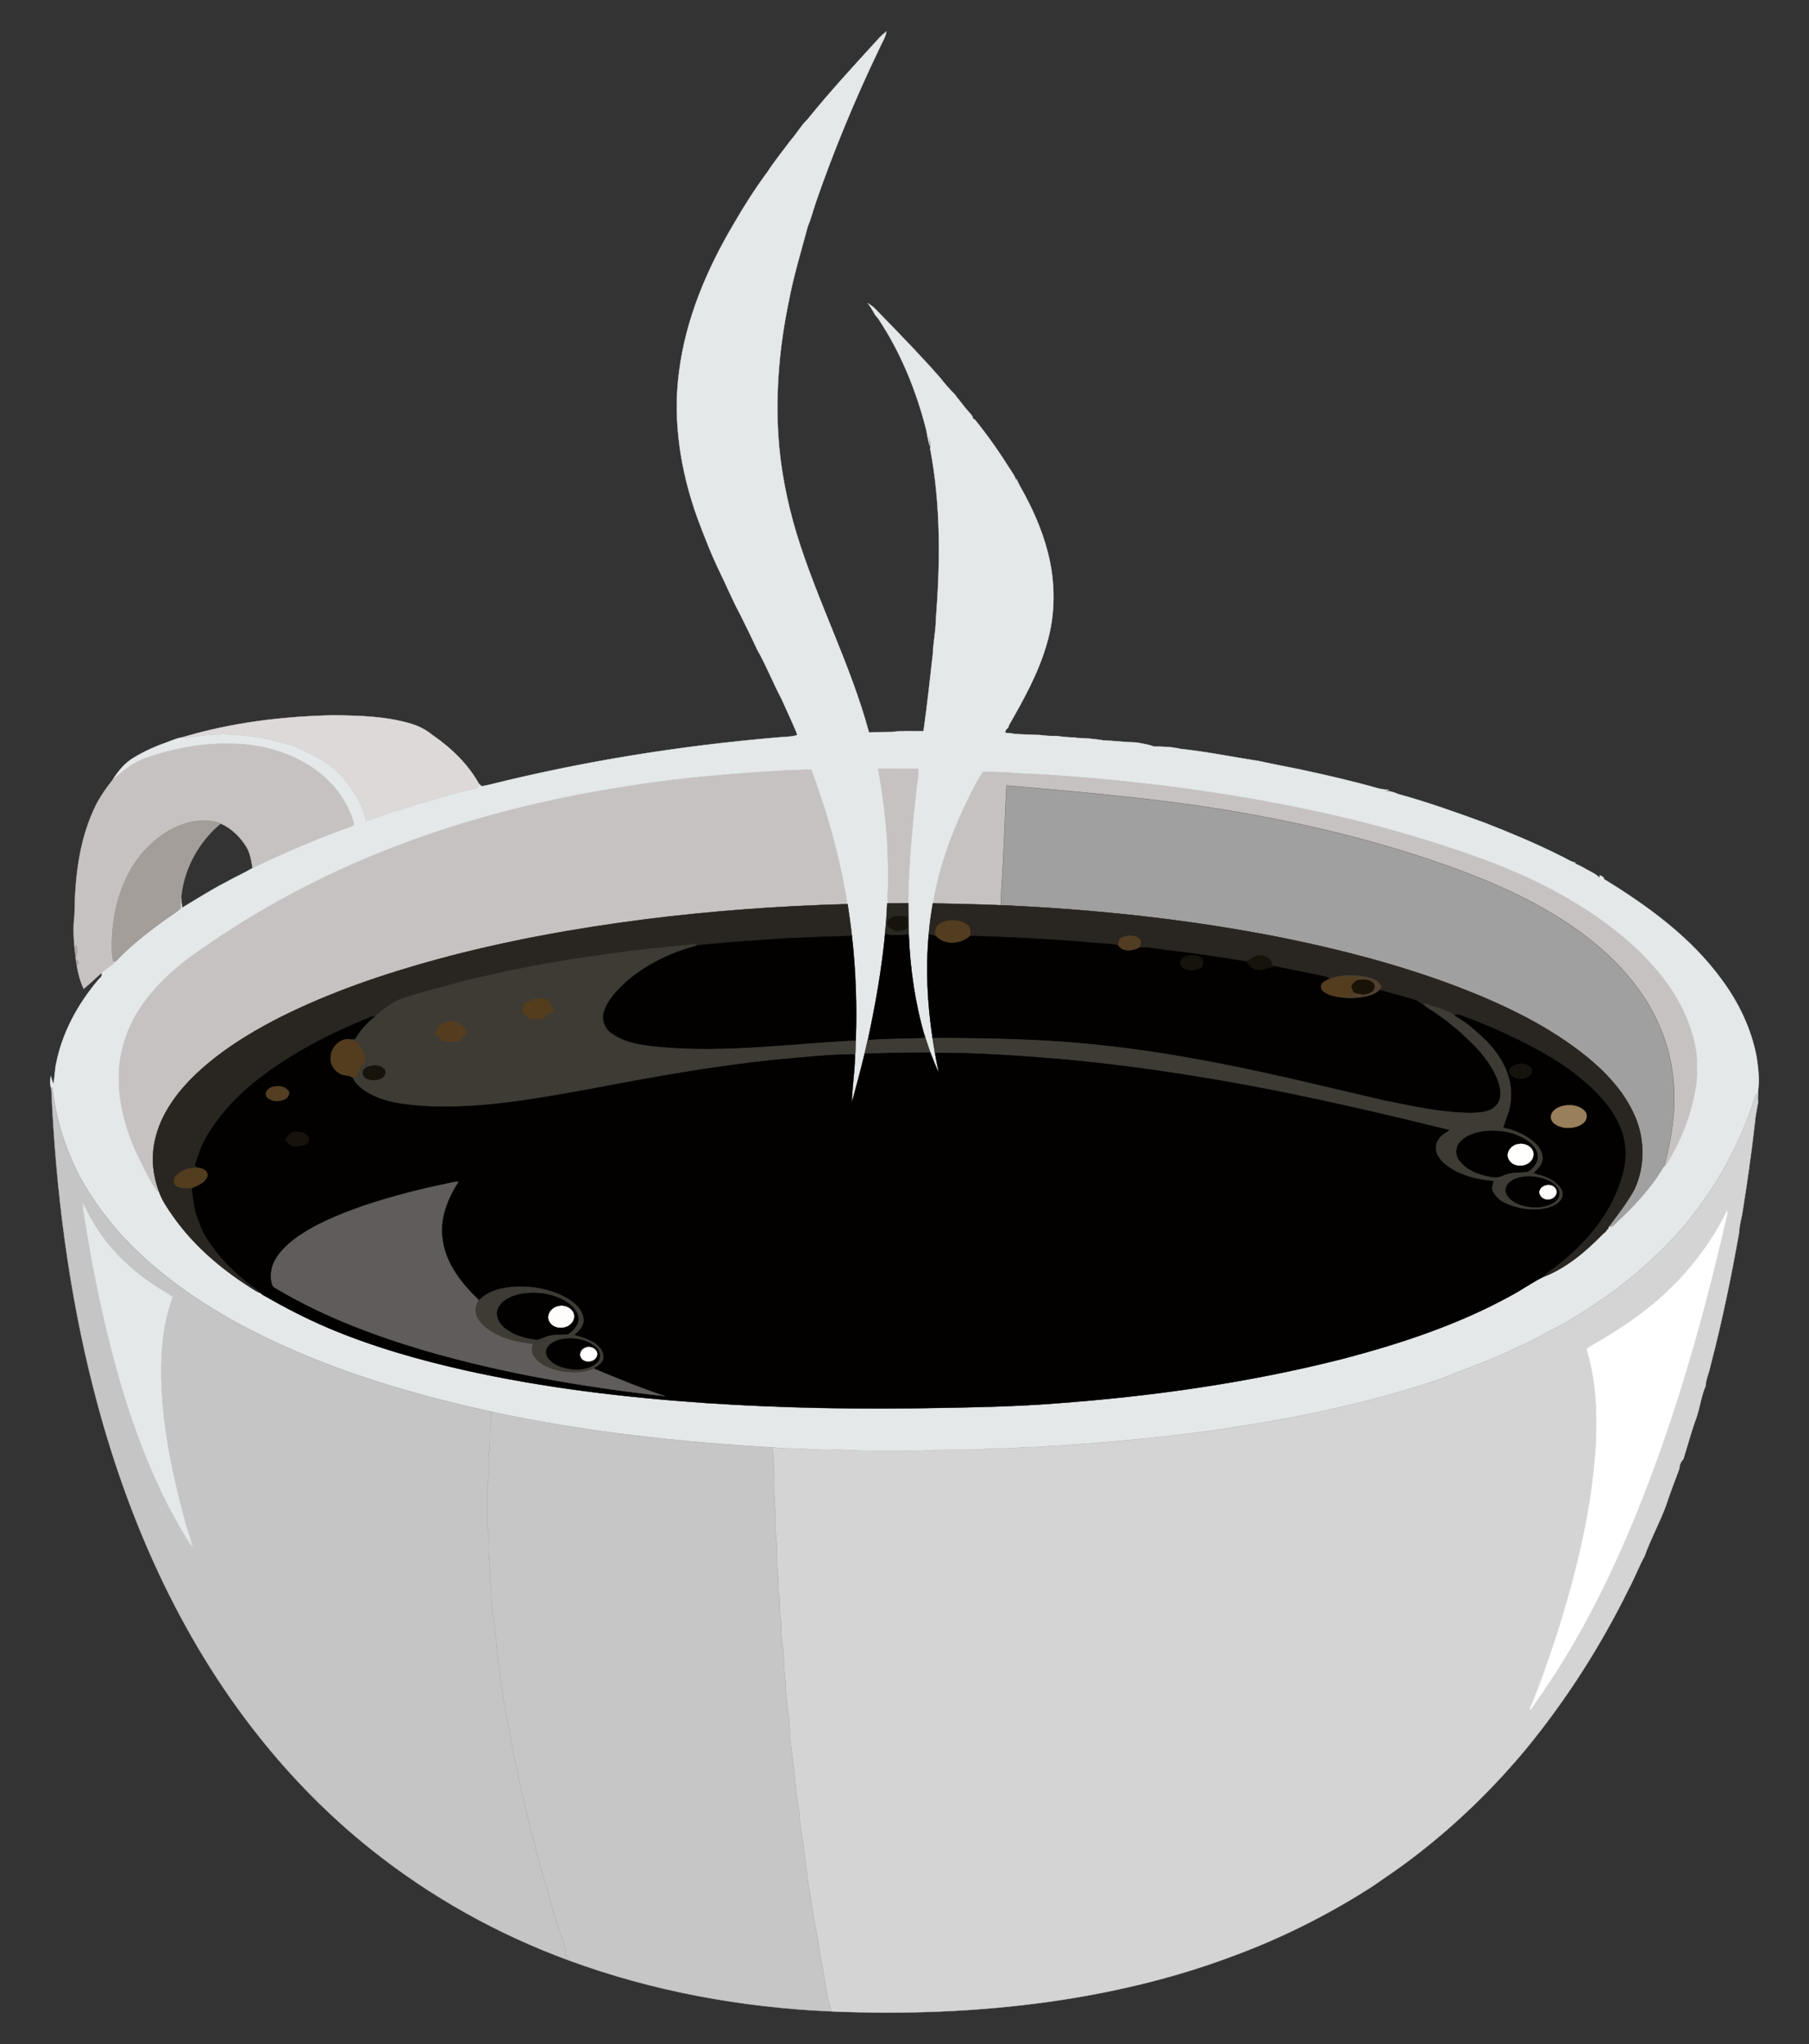 <?xml version="1.0" encoding="UTF-8" standalone="no"?>
<svg
   xmlns:dc="http://purl.org/dc/elements/1.1/"
   xmlns:cc="http://creativecommons.org/ns#"
   xmlns:rdf="http://www.w3.org/1999/02/22-rdf-syntax-ns#"
   xmlns:svg="http://www.w3.org/2000/svg"
   xmlns="http://www.w3.org/2000/svg"
   xmlns:sodipodi="http://sodipodi.sourceforge.net/DTD/sodipodi-0.dtd"
   xmlns:inkscape="http://www.inkscape.org/namespaces/inkscape"
   version="1.1"
   id="Layer_1"
   x="0px"
   y="0px"
   viewBox="0 0 1292 1460"
   enable-background="new 0 0 1292 1460"
   xml:space="preserve"
   sodipodi:docname="Hot-Cup-Of-Coffee.svg"
   inkscape:export-filename="/home/ademant/src/mt5/mods/farming_awards/textures/farming_awards_coffee.png"
   inkscape:export-xdpi="4.3258843"
   inkscape:export-ydpi="4.3258843"
   inkscape:version="0.92.3 (2405546, 2018-03-11)"><rect x="0" y="0" width="1292" height="1460" fill="#333333" stroke="none"/><defs
   id="defs111">
	
	
	
	
	
	
	
	
	
	
	
	
	
	
	
	
	
	
	
	
	
	
	
	
	
	
	
	
	
	
	
	
	
	
	
	
	
	
	
	
	
	
	
	
	
	
	
	
	
	
	
	
</defs><sodipodi:namedview
   pagecolor="#ffffff"
   bordercolor="#666666"
   borderopacity="1"
   objecttolerance="10"
   gridtolerance="10"
   guidetolerance="10"
   inkscape:pageopacity="0"
   inkscape:pageshadow="2"
   inkscape:window-width="1366"
   inkscape:window-height="749"
   id="namedview109"
   showgrid="false"
   inkscape:zoom="0.38972603"
   inkscape:cx="646"
   inkscape:cy="730"
   inkscape:window-x="0"
   inkscape:window-y="0"
   inkscape:window-maximized="1"
   inkscape:current-layer="Layer_1" />
<path
   style="fill:#ddd9d8;stroke:#ddd9d8;stroke-width:0.2"
   inkscape:connector-curvature="0"
   id="path2"
   d="m 130.256,526.63 c 34.85,-10.47 71.31,-14.97 107.63,-15.72 18.9,0.2 38.15,0.63 56.36,6.24 5.24,1.63 10.12,4.24 14.4,7.68 13.38,9.25 25.53,20.73 33.46,35.09 -0.53,1.26 -0.35,3.36 -2.21,3.33 -15.58,3.08 -30.61,8.26 -45.9,12.44 -3.7,1.26 -7.33,2.8 -11.17,3.63 -7.44,1.55 -14.07,5.64 -21.6,6.89 -0.89,-6.19 -3.71,-11.89 -6.6,-17.36 -4.57,-6.64 -8.9,-13.63 -15.1,-18.9 -8.61,-7.78 -19.56,-12.03 -29.78,-17.17 -6.87,-1.89 -13.81,-3.56 -20.69,-5.43 -15.75,-2.57 -31.94,-4.04 -47.8,-1.42 -3.66,0.32 -7.35,1.81 -11,0.7 z" /><path
   style="fill:#c6c2c1;stroke:#c6c2c1;stroke-width:0.2"
   inkscape:connector-curvature="0"
   id="path4"
   d="m 104.346,541.169 c 19.17,-6.37 39.28,-10.66 59.57,-10.04 27.74,-0.13 56.77,9.81 75.19,31.27 6.12,7.41 11.02,15.99 13.58,25.3 0.76,1.8 -1.33,2.53 -2.62,2.96 -23.78,8.44 -46.95,18.5 -69.7,29.37 -0.89,-5.26 -1.63,-10.75 -4.51,-15.36 -4.4,-6.99 -10.59,-13.08 -18.21,-16.45 -10.05,-3.93 -21.39,-2.08 -31.05,2.06 -15.44,6.84 -27.63,19.72 -35.33,34.59 -7.91,15.65 -11.38,33.26 -11.32,50.73 0,3.63 0.01,7.31 0.89,10.86 0.45,0.06 1.36,0.16 1.81,0.21 -2.9,3.36 -6.99,5.34 -10.24,8.32 -4.14,3.85 -8.28,7.7 -12.65,11.29 -2.49,-5.31 -4.01,-11 -4.94,-16.78 2.65,-1.04 0.29,-6.12 -0.33,-1.84 -0.17,-1.19 -0.31,-2.38 -0.42,-3.56 0.92,-2.85 1.79,-6.21 0.06,-8.93 -0.25,1.48 -0.45,2.98 -0.6,4.49 -1.02,-8.7 -1.37,-17.54 -0.31,-26.24 0.26,-25.44 2.97,-51.53 13.65,-74.92 3.49,-7.96 8.56,-15.07 13.87,-21.9 7.19,-6.09 14.62,-12.23 23.61,-15.43 z" /><path
   style="fill:#c6c2c1;stroke:#c6c2c1;stroke-width:0.2"
   inkscape:connector-curvature="0"
   id="path6"
   d="m 626.996,548.889 c 9.56,-0.12 19.12,0.23 28.68,-0.03 0.82,4.55 -0.44,9.1 -0.95,13.62 -3.05,27.45 -5.69,54.98 -6.06,82.62 -4.81,0.14 -9.62,0.09 -14.43,0.13 -0.97,-4.84 0.14,-9.77 -0.06,-14.65 0.43,-27.39 -2.09,-54.78 -7.18,-81.69 z" /><path
   style="fill:#c6c2c1;stroke:#c6c2c1;stroke-width:0.2"
   inkscape:connector-curvature="0"
   id="path8"
   d="m 451.266,560.989 c 37.61,-5.89 75.62,-8.87 113.61,-11.02 4.87,0.02 9.74,-0.37 14.62,-0.24 9.45,25.35 17.19,51.35 22.48,77.9 0.88,6.07 2.82,11.99 2.98,18.16 -48.15,1.29 -96.25,4.81 -144.04,10.83 -50.04,6.38 -99.81,15.39 -148.53,28.59 -38.54,10.53 -76.58,23.5 -112.36,41.42 -16.17,8.29 -31.93,17.52 -46.28,28.71 -12.85,10.07 -24.85,21.62 -33.42,35.64 -6.95,11.24 -11.33,24.32 -11.1,37.63 0.02,7.77 1.77,15.44 4.39,22.73 -0.39,-0.21 -1.16,-0.63 -1.54,-0.83 -4.41,-5.94 -7.54,-12.69 -10.92,-19.23 -10.96,-21.42 -18.25,-45.56 -16.01,-69.82 1.32,-14.15 6.26,-27.87 13.77,-39.9 11.22,-17.42 26.93,-31.54 44.01,-43.05 49.62,-35.06 104.55,-62.44 161.96,-82.2 47.52,-16.43 96.7,-27.82 146.38,-35.32 z" /><path
   style="fill:#c6c2c1;stroke:#c6c2c1;stroke-width:0.2"
   inkscape:connector-curvature="0"
   id="path10"
   d="m 701.946,551.38 c 13.32,-0.59 26.68,1.29 40.02,1.53 61.2,3.75 122.23,11.14 182.35,23.25 45.42,9.1 90.25,21.27 133.79,37.1 35.7,13 70.15,30.45 99.65,54.62 13.98,11.6 26.84,24.77 36.73,40.07 9.42,14.54 16.09,31.15 17.53,48.51 -0.28,6.64 0.56,13.36 -0.81,19.92 -3.25,20.1 -10.83,39.51 -21.82,56.61 l -0.99,0.28 c 5.58,-20.05 8.86,-41.01 6.71,-61.83 -1.84,-20.82 -9.2,-41 -20.5,-58.53 -17.5,-26.88 -43.18,-47.43 -70.79,-63.2 -17.52,-10.21 -36.1,-18.47 -55,-25.76 -47.82,-18.4 -97.6,-31.32 -147.89,-40.89 -60.09,-11.55 -121.15,-16.67 -182.03,-21.97 -1.3,23.82 -1.86,47.67 -3.53,71.47 -0.3,4.66 -0.35,9.34 -0.42,14.01 -16.23,-0.67 -32.47,-1 -48.71,-1.34 4.6,-26.61 13.97,-52.22 26,-76.34 2.97,-5.97 5.91,-12.01 9.71,-17.51 z" /><path
   style="fill:#a0a0a0;stroke:#736a63;stroke-width:0.2;fill-opacity:1"
   inkscape:connector-curvature="0"
   id="path12"
   d="m 718.896,561.09 c 60.88,5.3 121.94,10.42 182.03,21.97 50.29,9.57 100.07,22.49 147.89,40.89 18.9,7.29 37.48,15.55 55,25.76 27.61,15.77 53.29,36.32 70.79,63.2 11.3,17.53 18.66,37.71 20.5,58.53 2.15,20.82 -1.13,41.78 -6.71,61.83 -8.93,15.3 -21.32,28.38 -34.21,40.43 -1.52,1.18 -2.98,3.62 -5.16,2.35 6.36,-8.5 12.96,-16.9 18.11,-26.23 8.22,-17.28 7.66,-38.26 -0.78,-55.35 -7.33,-15.47 -19.25,-28.24 -32.34,-39.02 -28,-22.89 -61.15,-38.42 -94.72,-51.25 -39.72,-14.91 -80.88,-25.71 -122.43,-34.14 -66.52,-13.31 -134.18,-20.45 -201.92,-23.49 0.07,-4.67 0.12,-9.35 0.42,-14.01 1.67,-23.8 2.23,-47.65 3.53,-71.47 z" /><path
   style="fill:#e4e8e9;stroke:#e4e8e9;stroke-width:0.2"
   inkscape:connector-curvature="0"
   id="path14"
   d="m 1254.616,755.159 c -3.75,-20.38 -12.99,-39.44 -25.33,-55.97 -21.93,-29.92 -52.42,-52.09 -83.73,-71.29 -0.06,-1.7 -1.8,-2.17 -3.02,-2.77 l 0.17,1.91 c -1.71,-1.47 -3.48,-2.85 -5.49,-3.85 -4.32,-2.17 -8.31,-5.03 -12.95,-6.5 0.43,-0.13 0.87,-0.26 1.34,-0.38 -4.13,-0.92 -7.58,-3.45 -11.36,-5.17 -17.36,-8.72 -35.29,-16.19 -53.36,-23.27 -20.65,-7.57 -41.39,-14.98 -62.6,-20.79 -2.88,-1.39 -6.01,-2.2 -9.22,-2.04 0.97,-0.27 1.95,-0.54 2.95,-0.8 -2.79,-0.26 -5.59,-0.56 -8.27,-1.32 -18.29,-5.15 -36.81,-9.41 -55.37,-13.39 -9.61,-1.91 -19.24,-3.74 -28.8,-5.86 -18.88,-2.93 -37.65,-6.76 -56.67,-8.81 -6.18,-1.44 -12.52,-1.64 -18.82,-1.62 -3.87,-1.58 -8.05,-2.05 -12.1,-2.9 -8.04,-0.17 -16.02,-1.22 -24.05,-1.52 -6.32,-1.06 -12.73,-1.65 -19.14,-1.71 l -0.69,-0.36 c -4.46,0.03 -8.9,-0.39 -13.3,-1.07 -0.82,0 -2.46,0 -3.28,0.01 -1.08,-0.03 -2.15,-0.07 -3.2,-0.1 -4.25,-0.58 -8.53,-0.75 -12.8,-0.91 -4.96,-0.09 -9.94,-0.17 -14.83,-1.07 l -0.97,-0.02 c -0.4,-0.02 -1.2,-0.08 -1.59,-0.1 -0.61,-1.65 0.91,-2.86 1.98,-3.82 0.12,-0.42 0.37,-1.27 0.49,-1.69 10.53,-18.37 20.93,-37.1 26.85,-57.54 6.54,-21.51 6.46,-44.77 0.75,-66.46 -4.22,-16.33 -11.24,-31.8 -19.55,-46.43 -1.03,-1.76 -1.88,-3.61 -2.64,-5.48 -0.11,0.43 -0.2,0.87 -0.29,1.32 -0.49,-2.69 -2.12,-4.89 -3.58,-7.12 -7.91,-12.59 -16.39,-24.85 -25.76,-36.4 -0.43,-0.27 -1.29,-0.82 -1.72,-1.1 0,-0.26 0.01,-0.79 0.01,-1.06 -0.37,-0.52 -0.73,-1.04 -1.08,-1.56 -3.12,-3.48 -6.09,-7.09 -8.9,-10.82 -0.96,-1.09 -1.83,-2.25 -2.62,-3.46 -3.84,-3.79 -7.33,-7.9 -10.67,-12.12 -13.56,-15.46 -27.91,-30.22 -42.26,-44.96 -1.8,-1.87 -3.56,-3.78 -5.47,-5.53 -1.26,-0.96 -2.58,-1.84 -3.88,-2.73 1.95,2.68 3.7,5.5 5.25,8.43 0.75,0.89 1.53,1.78 2.25,2.7 0,1e-4 0,1e-4 0,1e-4 15.97,23.97 26.91,50.98 34.08,78.8 0.98,4.04 1.21,8.27 2.8,12.16 -0.21,-2.34 -0.53,-4.65 -0.94,-6.96 1.05,2.9 1.57,5.91 1.13,8.99 7.62,40.13 7.21,81.35 4.05,121.92 -0.05,8.02 -1.88,15.89 -2.11,23.9 -2.07,18.61 -4.15,37.23 -6.73,55.79 -7.55,0.09 -15.13,-0.46 -22.63,0.55 -5.44,0.26 -10.89,0.1 -16.32,0.28 -13.28,-48.84 -37.08,-93.97 -51.83,-142.33 -6.84,-22.82 -11.49,-46.4 -12.96,-70.19 -1.91,-31.73 0.94,-63.62 7.4,-94.71 3.38,-18.22 8.83,-35.96 13.6,-53.84 2.38,-5.71 3.87,-11.73 5.88,-17.57 12.87,-37.24 28.02,-73.66 45.02,-109.2 1.82,-4.25 4.59,-8.16 5.38,-12.81 -1.94,1.49 -3.77,3.11 -5.41,4.91 -17.36,19.01 -34.85,37.92 -51.02,57.96 -4.66,4.48 -7.76,10.21 -12.05,15 -5.53,7.44 -11.41,14.62 -16.45,22.41 -8.77,11.81 -16.68,24.26 -24.04,36.99 -19.27,32.48 -34.41,68.1 -39.16,105.81 -4.71,35.33 1.16,71.39 13.19,104.74 4.87,12.88 9.78,25.75 15.81,38.15 4.89,9.89 9.04,20.15 14.32,29.85 4.19,8.46 8.41,16.9 12.34,25.48 6.56,11.49 11.35,23.86 17.54,35.54 3.52,7.87 7.19,15.68 10.56,23.63 0.11,0.69 1.16,1.98 -0.04,2.34 -4.8,1.32 -9.87,1.04 -14.79,1.61 -69.07,5.94 -137.76,16.96 -205.03,33.79 -1.62,0.34 -3.24,0.64 -4.86,0.97 -0.66,-0.56 -1.3,-1.13 -1.92,-1.7 -0.53,1.26 -0.35,3.36 -2.21,3.33 -15.58,3.08 -30.61,8.26 -45.9,12.44 -3.7,1.26 -7.33,2.8 -11.17,3.63 -7.44,1.55 -14.07,5.64 -21.6,6.89 -0.89,-6.19 -3.71,-11.89 -6.6,-17.36 -4.57,-6.64 -8.9,-13.63 -15.1,-18.9 -8.61,-7.78 -19.56,-12.03 -29.78,-17.17 -6.87,-1.89 -13.81,-3.56 -20.69,-5.43 -15.75,-2.57 -31.94,-4.04 -47.8,-1.42 -3.66,0.32 -7.35,1.81 -11,0.7 -3.49,0.54 -6.76,1.91 -10.04,3.16 -8.54,3 -16.9,6.63 -24.64,11.34 -6.25,3.67 -11.02,9.41 -14.84,15.47 7.19,-6.09 14.62,-12.23 23.61,-15.43 19.17,-6.37 39.28,-10.66 59.57,-10.04 27.74,-0.13 56.77,9.81 75.19,31.27 6.12,7.41 11.02,15.99 13.58,25.3 0.76,1.8 -1.33,2.53 -2.62,2.96 -23.78,8.44 -46.95,18.5 -69.7,29.37 -6.34,3.77 -13.14,6.68 -19.52,10.36 -10.59,5.43 -20.58,11.91 -30.79,17.99 -0.26,-2.37 -0.53,-4.73 -0.68,-7.1 -0.26,2.65 -0.02,5.4 -0.7,8 -5.01,4.01 -10.61,7.26 -15.7,11.2 -10.63,8.07 -21.25,16.37 -30.33,26.19 -2.9,3.36 -6.99,5.34 -10.24,8.32 1.36,2.32 -1.51,3.73 -2.66,5.38 -14.09,16.82 -25.01,36.68 -29.45,58.3 -1.24,5.13 -1.13,10.44 -2.21,15.6 -0.68,-1.9 -1.26,-3.83 -1.8,-5.75 -0.62,3.08 -0.73,6.22 0.35,9.22 0.19,-0.28 0.59,-0.85 0.79,-1.14 2.32,22.06 9.07,43.61 19.28,63.28 9.69,17.85 21.97,34.27 36.21,48.75 21.72,21.93 47.19,39.87 74.06,54.91 57.57,31.75 121.05,51.04 185.01,65.04 65.78,14.12 132.85,21.37 199.95,25.25 4.01,0.36 8.02,0.79 12.06,0.78 9.66,-0.12 19.26,1.33 28.92,1 6.7,-0.25 13.39,0.14 20.07,0.55 17.63,0.07 35.27,0.29 52.9,-0.09 10.01,-0.9 20.05,-0.18 30.08,-0.58 6.33,-0.15 12.64,-1.08 18.99,-0.89 7.35,0.23 14.65,-0.99 22,-0.98 6.69,0.1 13.3,-1.23 19.99,-1.07 44.13,-3.1 88.26,-7.12 131.93,-14.33 45.7,-7.15 91.05,-17.14 135.01,-31.64 7.29,-2.06 13.98,-5.68 21.18,-7.98 9.98,-3.96 20.04,-7.73 29.85,-12.08 8.5,-4.25 17.38,-7.71 25.63,-12.45 6.77,-3.95 14.04,-6.97 20.61,-11.28 24.27,-14.2 46.85,-31.34 66.79,-51.19 28.27,-28.31 50.06,-63.07 63.11,-100.9 1.17,-3.3 1.77,-6.81 3.58,-9.85 0.34,2.41 0.63,4.84 0.86,7.28 l 0.03,-0.19 c -0.09,-4.82 0.1,-9.63 0.64,-14.41 0.13,-6.15 -0.679,-12.3 -1.549,-18.37 z M 721.727,525.333 c -2.352,-0.011 -4.641,-0.308 -6.391,-2.133 1.75,1.825 4.039,2.123 6.391,2.133 z m 489.479,251.047 c -3.25,20.1 -10.83,39.51 -21.82,56.61 l -0.99,0.28 c -8.93,15.3 -21.32,28.38 -34.21,40.43 -1.52,1.18 -2.98,3.62 -5.16,2.35 -0.19,0.5 -0.56,1.51 -0.75,2.02 l -0.68,0.04 c -0.34,1.78 -2.24,2.51 -3.33,3.77 -12.26,12.57 -26.22,24.26 -42.81,30.52 -7.76,3.96 -14.9,9.08 -22.61,13.17 -37.31,20.51 -78.02,33.96 -119.05,44.79 -67.71,17.29 -137.17,27.03 -206.8,32.12 -26.64,2.04 -53.35,2.64 -80.05,3.1 -56.32,1.14 -112.71,0.3 -168.93,-3.47 -57.46,-3.95 -114.85,-10.74 -171.13,-23.22 -33.68,-7.56 -67.06,-17.06 -98.87,-30.57 -15.72,-6.71 -30.91,-14.61 -45.73,-23.11 -0.83,-0.45 -1.57,-1 -2.21,-1.66 -1.08,-0.32 -2.1,-0.77 -3.06,-1.33 -22.8,-13.97 -43.92,-31.4 -59.35,-53.42 -3.85,-5.51 -7.78,-11.09 -10.05,-17.46 -0.39,-0.21 -1.16,-0.63 -1.54,-0.83 -4.41,-5.94 -7.54,-12.69 -10.92,-19.23 -10.96,-21.42 -18.25,-45.56 -16.01,-69.82 1.32,-14.15 6.26,-27.87 13.77,-39.9 11.22,-17.42 26.93,-31.54 44.01,-43.05 49.62,-35.06 104.55,-62.44 161.96,-82.2 47.52,-16.43 96.7,-27.82 146.38,-35.32 37.61,-5.89 75.62,-8.87 113.61,-11.02 4.87,0.02 9.74,-0.37 14.62,-0.24 9.45,25.35 17.19,51.35 22.48,77.9 0.88,6.07 2.82,11.99 2.98,18.16 l 0.41,-0.01 c 1.11,7.53 2.23,15.07 3.04,22.65 2.86,24.84 3.64,49.9 2.79,74.88 -0.27,4.15 -0.16,8.32 -0.54,12.46 l -0.07,-0.31 c -0.2,10.79 -2.1,21.54 -2.22,32.3 3.17,-11.78 6.37,-23.56 9.21,-35.43 0.71,-3.13 1.43,-6.25 2.11,-9.37 l 0.14,-0.01 c 5.39,-25.07 9.9,-50.37 12.32,-75.92 l 0.65,0.2 -0.78,-0.27 c 0.92,-7.21 1.26,-14.48 1.65,-21.73 h 0.57 c -0.97,-4.84 0.14,-9.77 -0.06,-14.65 0.43,-27.39 -2.09,-54.78 -7.18,-81.69 9.56,-0.12 19.12,0.23 28.68,-0.03 0.82,4.55 -0.44,9.1 -0.95,13.62 -3.05,27.45 -5.69,54.98 -6.06,82.62 0.06,7.52 0.2,15.04 0.38,22.56 0.99,24.43 4.47,48.83 11.35,72.32 l 0.08,-0.51 c 1.07,4.08 2.5,8.06 3.88,12.05 1.91,5.07 3.95,10.1 6.14,15.07 -0.77,-4.87 -1.99,-9.65 -2.67,-14.53 h -0.1 c -0.53,-3.54 -1.19,-7.04 -1.68,-10.57 -3.68,-24.49 -4.98,-49.41 -2.71,-74.09 0.57,-7.44 1.67,-14.82 2.9,-22.17 4.6,-26.61 13.97,-52.22 26,-76.34 2.97,-5.97 5.91,-12.01 9.71,-17.51 13.32,-0.59 26.68,1.29 40.02,1.53 61.2,3.75 122.23,11.14 182.35,23.25 45.42,9.1 90.25,21.27 133.79,37.1 35.7,13 70.15,30.45 99.65,54.62 13.98,11.6 26.84,24.77 36.73,40.07 9.42,14.54 16.09,31.15 17.53,48.51 -0.279,6.64 0.561,13.36 -0.809,19.92 z" /><path
   style="fill:#a39e9a;stroke:#a39e9a;stroke-width:0.2"
   inkscape:connector-curvature="0"
   id="path16"
   d="m 126.596,590.279 c 9.66,-4.14 21,-5.99 31.05,-2.06 -15.81,13.08 -26.44,32.58 -28.27,53.06 -0.26,2.65 -0.02,5.4 -0.7,8 -5.01,4.01 -10.61,7.26 -15.7,11.2 -10.63,8.07 -21.25,16.37 -30.33,26.19 -0.45,-0.05 -1.36,-0.15 -1.81,-0.21 -0.88,-3.55 -0.89,-7.23 -0.89,-10.86 -0.06,-17.47 3.41,-35.08 11.32,-50.73 7.7,-14.87 19.89,-27.75 35.33,-34.59 z" /><path
   style="fill:#282721;stroke:#282721;stroke-width:0.2"
   inkscape:connector-curvature="0"
   id="path18"
   d="m 634.236,645.229 c 4.81,-0.04 9.62,0.01 14.43,-0.13 0.06,7.52 0.2,15.04 0.38,22.56 -5.4,0.07 -10.99,1.13 -16.25,-0.43 l -0.78,-0.27 c 0.92,-7.21 1.26,-14.48 1.65,-21.73 h 0.57 m -0.47,15.3 c 1.17,2.27 3.73,3.28 5.91,4.35 2.68,0.05 5.6,-0.26 7.96,-1.64 1.36,-2.54 0.44,-5.7 0.17,-8.43 -2.98,-0.35 -6.02,-0.87 -8.98,-0.2 -2.71,0.61 -5.84,2.71 -5.06,5.92 z" /><path
   style="fill:#292621;stroke:#292621;stroke-width:0.2"
   inkscape:connector-curvature="0"
   id="path20"
   d="m 460.916,656.619 c 47.79,-6.02 95.89,-9.54 144.04,-10.83 l 0.41,-0.01 c 1.11,7.53 2.23,15.07 3.04,22.65 -10.51,0.62 -21.05,0.36 -31.54,1.25 -18.89,0.25 -37.69,2.27 -56.53,3.4 -7.57,0.72 -15.15,1.34 -22.72,2.17 -1.69,-2.07 -4.42,-0.35 -6.57,-0.32 -15.81,1.79 -31.71,2.89 -47.46,5.27 -12.02,1.43 -23.97,3.41 -35.96,5.03 -12.34,2.42 -24.83,3.97 -37.07,6.88 -11.35,1.72 -22.36,5.02 -33.6,7.27 -8.87,1.8 -17.37,4.95 -26.19,6.92 -7.8,2.04 -15.52,4.38 -23.17,6.91 -7.71,2.43 -13.81,7.96 -19.98,12.94 -1.18,-0.01 -2.39,-0.03 -3.49,0.48 -28.22,11.46 -55.66,25.48 -79.76,44.25 -13.5,10.47 -25.47,23.01 -34.7,37.42 -4.82,7.51 -8.16,15.88 -10.42,24.49 1.27,0.55 2.56,1.11 3.87,1.61 -6.39,-1.17 -13.21,0.91 -17.65,5.68 -1.88,1.94 -1.87,5.87 0.76,7.19 3.29,1.77 7.23,1.44 10.85,1.3 0.96,7.02 1.26,14.24 3.85,20.92 1.36,3.41 2.52,6.91 4.03,10.27 7.56,13.43 17.95,25.16 30.05,34.69 3.34,3.48 7.96,5.39 11.07,9.1 -1.08,-0.32 -2.1,-0.77 -3.06,-1.33 -22.8,-13.97 -43.92,-31.4 -59.35,-53.42 -3.85,-5.51 -7.78,-11.09 -10.05,-17.46 -2.62,-7.29 -4.37,-14.96 -4.39,-22.73 -0.23,-13.31 4.15,-26.39 11.1,-37.63 8.57,-14.02 20.57,-25.57 33.42,-35.64 14.35,-11.19 30.11,-20.42 46.28,-28.71 35.78,-17.92 73.82,-30.89 112.36,-41.42 48.72,-13.2 98.49,-22.21 148.53,-28.59 z" /><path
   style="fill:#292621;stroke:#292621;stroke-width:0.2"
   inkscape:connector-curvature="0"
   id="path22"
   d="m 666.236,645.229 c 16.24,0.34 32.48,0.67 48.71,1.34 67.74,3.04 135.4,10.18 201.92,23.49 41.55,8.43 82.71,19.23 122.43,34.14 33.57,12.83 66.72,28.36 94.72,51.25 13.09,10.78 25.01,23.55 32.34,39.02 8.44,17.09 9,38.07 0.78,55.35 -5.15,9.33 -11.75,17.73 -18.11,26.23 -0.19,0.5 -0.56,1.51 -0.75,2.02 l -0.68,0.04 c -0.34,1.78 -2.24,2.51 -3.33,3.77 -12.26,12.57 -26.22,24.26 -42.81,30.52 3.53,-3.65 7.83,-6.39 11.78,-9.55 20.35,-15.99 37.89,-37 45.04,-62.28 3.75,-11.65 3.57,-24.61 -1.36,-35.9 -5.45,-12.89 -15.09,-23.51 -25.73,-32.38 -14.81,-13.01 -32.28,-22.5 -49.91,-31.08 -11.73,-5.64 -23.71,-10.77 -35.95,-15.21 -2.05,-0.78 -4.28,-1.92 -6.4,-0.68 -6.53,-4.65 -14.55,-5.9 -21.86,-8.81 0.19,0.52 0.55,1.56 0.73,2.08 -2.8,-1.5 -5.13,-3.88 -8.27,-4.67 -8.15,-2.32 -16.25,-4.81 -24.47,-6.8 0.56,-0.76 1.12,-1.53 1.69,-2.3 -1.49,-2.54 -3.46,-4.96 -6.47,-5.65 -7.55,-2.58 -15.76,-3.05 -23.61,-1.84 -2.4,0.32 -4.72,0.98 -6.97,1.8 -1.15,-0.77 -2.37,-1.45 -3.72,-1.68 -11.24,-2.47 -22.56,-4.54 -33.8,-6.98 -1.24,-0.37 -2.46,-0.79 -3.65,-1.19 -0.23,-4.05 -3.63,-6.68 -7.51,-6.84 -4.28,-0.78 -7.51,2.42 -10.94,4.32 -19.32,-3.25 -38.73,-5.97 -58.18,-8.29 -6.12,-0.73 -12.22,-2.17 -18.41,-1.6 1.27,-2.01 1.93,-4.93 -0.21,-6.63 -3.43,-2.73 -8.48,-2.18 -12.27,-0.53 -2.14,0.87 -1.81,3.6 -2.37,5.45 -5.15,-1.07 -10.43,-1.07 -15.64,-1.63 -29.97,-2.61 -60.01,-4.21 -90.07,-5.05 0.14,-2.74 0.37,-5.93 -1.96,-7.87 -5.47,-3.95 -13.28,-4.31 -19.21,-1.16 -3.24,1.78 -4.66,5.75 -3.36,9.21 -1.66,-0.53 -3.38,-0.89 -5.06,-1.26 0.57,-7.44 1.67,-14.82 2.9,-22.17 z" /><path
   style="fill:#15130b;stroke:#15130b;stroke-width:0.2"
   inkscape:connector-curvature="0"
   id="path24"
   d="m 633.766,660.529 c -0.78,-3.21 2.35,-5.31 5.06,-5.92 2.96,-0.67 6,-0.15 8.98,0.2 0.27,2.73 1.19,5.89 -0.17,8.43 -2.36,1.38 -5.28,1.69 -7.96,1.64 -2.18,-1.07 -4.74,-2.08 -5.91,-4.35 z" /><path
   style="fill:#533d20;stroke:#533d20;stroke-width:0.2"
   inkscape:connector-curvature="0"
   id="path26"
   d="m 671.756,659.449 c 5.93,-3.15 13.74,-2.79 19.21,1.16 2.33,1.94 2.1,5.13 1.96,7.87 -6.42,6.18 -18.36,7.11 -24.53,0.18 -1.3,-3.46 0.12,-7.43 3.36,-9.21 z" /><path
   style="fill:#020100;stroke:#020100;stroke-width:0.2"
   inkscape:connector-curvature="0"
   id="path28"
   d="m 632.146,667.029 0.65,0.2 c 5.26,1.56 10.85,0.5 16.25,0.43 0.99,24.43 4.47,48.83 11.35,72.32 -0.05,0.38 -0.17,1.16 -0.22,1.55 -13.45,0.46 -26.92,0.37 -40.35,1.42 5.39,-25.07 9.9,-50.37 12.32,-75.92 z" /><path
   style="fill:#020100;stroke:#020100;stroke-width:0.2"
   inkscape:connector-curvature="0"
   id="path30"
   d="m 663.336,667.399 c 1.68,0.37 3.4,0.73 5.06,1.26 6.17,6.93 18.11,6 24.53,-0.18 30.06,0.84 60.1,2.44 90.07,5.05 5.21,0.56 10.49,0.56 15.64,1.63 3.44,4.96 10.09,3.96 14.85,1.71 6.19,-0.57 12.29,0.87 18.41,1.6 19.45,2.32 38.86,5.04 58.18,8.29 1.95,2.23 3.78,5.09 6.92,5.68 5.25,1.41 9.88,-2.83 15.18,-1.97 11.24,2.44 22.56,4.51 33.8,6.98 1.35,0.23 2.57,0.91 3.72,1.68 -2.19,1.11 -4.92,1.97 -6.02,4.38 -0.25,1.45 -0.2,3.27 1.13,4.24 2.76,2.28 6.22,3.59 9.76,4.07 7.36,1.58 15.05,1.2 22.35,-0.54 2.99,-0.71 5.91,-1.97 8.14,-4.16 8.22,1.99 16.32,4.48 24.47,6.8 3.14,0.79 5.47,3.17 8.27,4.67 13.8,8.4 26.38,18.81 37.48,30.55 6.45,7.3 12.34,15.45 15.29,24.83 1.53,5.23 1.97,11.84 -2.26,15.97 -4.38,4.72 -11.39,4.69 -17.34,4.99 -21.2,-0.05 -42.01,-4.75 -62.69,-8.95 -45.66,-10.51 -91.13,-22.06 -137.32,-30.09 -27.81,-5.05 -55.85,-8.75 -84.01,-11.17 -33.56,-2.63 -67.25,-3.32 -100.9,-3.23 -3.68,-24.49 -4.98,-49.41 -2.71,-74.09 m 184.84,15.48 c -2.99,0.43 -6.37,2.99 -4.86,6.35 2.71,4.28 8.68,4.16 12.95,2.65 3.17,-0.81 3.74,-5.38 1.87,-7.59 -2.9,-1.89 -6.66,-2.38 -9.96,-1.41 z" /><path
   style="fill:#020100;stroke:#020100;stroke-width:0.2"
   inkscape:connector-curvature="0"
   id="path32"
   d="m 576.866,669.679 c 10.49,-0.89 21.03,-0.63 31.54,-1.25 2.86,24.84 3.64,49.9 2.79,74.88 -46.69,2.22 -93.45,9.03 -140.22,4.58 -11.88,-1.17 -24.55,-2.65 -34.47,-9.87 -4.79,-3.37 -7.1,-9.73 -5.36,-15.36 2.68,-8.61 9.21,-15.25 15.64,-21.26 14.43,-12.74 32.31,-21.25 50.83,-26.15 7.57,-0.83 15.15,-1.45 22.72,-2.17 18.84,-1.13 37.64,-3.15 56.53,-3.4 z" /><path
   style="fill:#523d22;stroke:#523d22;stroke-width:0.2"
   inkscape:connector-curvature="0"
   id="path34"
   d="m 801.006,669.71 c 3.79,-1.65 8.84,-2.2 12.27,0.53 2.14,1.7 1.48,4.62 0.21,6.63 -4.76,2.25 -11.41,3.25 -14.85,-1.71 0.56,-1.85 0.23,-4.58 2.37,-5.45 z" /><path
   style="fill:#3e3b34;stroke:#3e3b34;stroke-width:0.2"
   inkscape:connector-curvature="0"
   id="path36"
   d="m 491.046,674.929 c 2.15,-0.03 4.88,-1.75 6.57,0.32 -18.52,4.9 -36.4,13.41 -50.83,26.15 -6.43,6.01 -12.96,12.65 -15.64,21.26 -1.74,5.63 0.57,11.99 5.36,15.36 9.92,7.22 22.59,8.7 34.47,9.87 46.77,4.45 93.53,-2.36 140.22,-4.58 -0.27,4.15 -0.16,8.32 -0.54,12.46 l -0.07,-0.31 c -0.14,-0.6 -0.4,-1.79 -0.54,-2.39 -18.43,0.11 -36.79,2.17 -55.13,3.79 -44.35,4.51 -88.27,12.38 -132.01,20.79 -27.53,4.88 -55.07,10.12 -83.01,12.01 -17.91,1.17 -36.01,1.4 -53.79,-1.34 -10.18,-1.57 -20.45,-4.79 -28.59,-11.3 -2.44,-2.05 -4.67,-4.46 -5.86,-7.47 1.1,-0.49 3.03,-0.11 3.39,-1.63 0.98,-3.19 2.68,-6 4.72,-8.61 2.35,-5.76 -1.69,-11.01 -5.18,-15.19 -1.69,-0.64 -3.35,-1.29 -5.04,-1.9 1.28,-0.02 2.57,-0.03 3.86,-0.03 3.67,-6.19 8.49,-11.67 14.21,-16.04 6.17,-4.98 12.27,-10.51 19.98,-12.94 7.65,-2.53 15.37,-4.87 23.17,-6.91 8.82,-1.97 17.32,-5.12 26.19,-6.92 11.24,-2.25 22.25,-5.55 33.6,-7.27 12.24,-2.91 24.73,-4.46 37.07,-6.88 11.99,-1.62 23.94,-3.6 35.96,-5.03 15.75,-2.38 31.65,-3.48 47.46,-5.27 m -115.76,40.96 c -1.52,1.92 -1.72,4.47 -2.3,6.77 1.62,1.64 3.07,3.51 5,4.83 3.28,0.58 6.64,0.34 9.96,0.26 1.17,-1.21 2.35,-2.41 3.56,-3.58 1.4,-0.36 2.78,-0.79 4.06,-1.49 -0.66,-2.65 -1.58,-5.33 -3.56,-7.28 -2.62,-3.27 -7.29,-1.82 -10.91,-1.9 -1.47,1.84 -3.92,1.45 -5.81,2.39 m -58.1,14.84 c -3.55,1.08 -5.68,4.53 -6.86,7.84 3.46,0.58 3.93,5.46 7.58,5.14 3.33,0.18 6.7,0.38 10.03,-0.03 1.18,-0.88 1.74,-2.31 2.54,-3.48 1.01,-0.55 2.04,-1.08 3.06,-1.6 -1.11,-7.02 -10.17,-11.98 -16.35,-7.87 m -49.86,30.27 c -3.04,0.24 -6.42,1.03 -8.02,3.91 -0.53,2.13 0.47,4.97 2.73,5.63 3.54,1.45 7.83,1.36 11.08,-0.76 1.34,-1.3 3.02,-3.2 1.94,-5.17 -1.43,-2.7 -4.85,-3.73 -7.73,-3.61 z" /><path
   style="fill:#a9a8a6;stroke:#a9a8a6;stroke-width:0.2"
   inkscape:connector-curvature="0"
   id="path38"
   d="m 54.126,675.169 c 1.73,2.72 0.86,6.08 -0.06,8.93 -0.19,-1.49 -0.37,-2.97 -0.54,-4.44 0.15,-1.51 0.35,-3.01 0.6,-4.49 z" /><path
   style="fill:#16130c;stroke:#16130c;stroke-width:0.2"
   inkscape:connector-curvature="0"
   id="path40"
   d="m 848.176,682.88 c 3.3,-0.97 7.06,-0.48 9.96,1.41 1.87,2.21 1.3,6.78 -1.87,7.59 -4.27,1.51 -10.24,1.63 -12.95,-2.65 -1.51,-3.36 1.87,-5.92 4.86,-6.35 z" /><path
   style="fill:#17130a;stroke:#17130a;stroke-width:0.2"
   inkscape:connector-curvature="0"
   id="path42"
   d="m 890.076,686.76 c 3.43,-1.9 6.66,-5.1 10.94,-4.32 3.88,0.16 7.28,2.79 7.51,6.84 1.19,0.4 2.41,0.82 3.65,1.19 -5.3,-0.86 -9.93,3.38 -15.18,1.97 -3.14,-0.59 -4.97,-3.45 -6.92,-5.68 z" /><path
   style="fill:#a4a3a1;stroke:#a4a3a1;stroke-width:0.2"
   inkscape:connector-curvature="0"
   id="path44"
   d="m 54.486,687.659 c 0.62,-4.28 2.98,0.8 0.33,1.84 -0.09,-0.46 -0.25,-1.38 -0.33,-1.84 z" /><path
   style="fill:#4f412e;stroke:#4f412e;stroke-width:0.2"
   inkscape:connector-curvature="0"
   id="path46"
   d="m 956.666,697.33 c 7.85,-1.21 16.06,-0.74 23.61,1.84 3.01,0.69 4.98,3.11 6.47,5.65 -0.57,0.77 -1.13,1.54 -1.69,2.3 -2.23,2.19 -5.15,3.45 -8.14,4.16 -7.3,1.74 -14.99,2.12 -22.35,0.54 3.98,-0.67 8.02,-0.53 12.04,-0.48 0.07,-0.62 0.21,-1.85 0.28,-2.47 3.92,1.27 8.45,2.3 12.16,-0.18 2.78,-1.06 3.62,-5.47 0.97,-7.13 -3.11,-2.47 -7.31,-1.95 -10.94,-1.33 -0.14,-0.59 -0.41,-1.78 -0.54,-2.37 -3.97,0.08 -7.94,-0.04 -11.87,-0.53 z" /><path
   style="fill:#543d1e;stroke:#543d1e;stroke-width:0.2"
   inkscape:connector-curvature="0"
   id="path48"
   d="m 949.696,699.13 c 2.25,-0.82 4.57,-1.48 6.97,-1.8 3.93,0.49 7.9,0.61 11.87,0.53 0.13,0.59 0.4,1.78 0.54,2.37 -1.46,1.24 -3.31,2.39 -3.83,4.36 0.34,1.48 1.03,2.86 1.64,4.28 -0.07,0.62 -0.21,1.85 -0.28,2.47 -4.02,-0.05 -8.06,-0.19 -12.04,0.48 -3.54,-0.48 -7,-1.79 -9.76,-4.07 -1.33,-0.97 -1.38,-2.79 -1.13,-4.24 1.1,-2.41 3.83,-3.27 6.02,-4.38 z" /><path
   style="fill:#191206;stroke:#191206;stroke-width:0.2"
   inkscape:connector-curvature="0"
   id="path50"
   d="m 969.076,700.229 c 3.63,-0.62 7.83,-1.14 10.94,1.33 2.65,1.66 1.81,6.07 -0.97,7.13 -3.71,2.48 -8.24,1.45 -12.16,0.18 -0.61,-1.42 -1.3,-2.8 -1.64,-4.28 0.52,-1.97 2.37,-3.12 3.83,-4.36 z" /><path
   style="fill:#543d1d;stroke:#543d1d;stroke-width:0.2"
   inkscape:connector-curvature="0"
   id="path52"
   d="m 375.286,715.889 c 1.89,-0.94 4.34,-0.55 5.81,-2.39 3.62,0.08 8.29,-1.37 10.91,1.9 1.98,1.95 2.9,4.63 3.56,7.28 -1.28,0.7 -2.66,1.13 -4.06,1.49 -1.21,1.17 -2.39,2.37 -3.56,3.58 -3.32,0.08 -6.68,0.32 -9.96,-0.26 -1.93,-1.32 -3.38,-3.19 -5,-4.83 0.58,-2.3 0.78,-4.85 2.3,-6.77 z" /><path
   style="fill:#3e3b34;stroke:#3e3b34;stroke-width:0.2"
   inkscape:connector-curvature="0"
   id="path54"
   d="m 1017.066,716.51 c 7.31,2.91 15.33,4.16 21.86,8.81 8.24,4.44 15.23,10.83 22,17.22 11.03,10.94 19.69,25.94 18.34,41.97 -0.04,7.31 -3.26,13.94 -5.48,20.74 8.7,1.83 17.18,5.58 23.59,11.86 2.76,2.76 4.54,6.61 4.57,10.54 -0.28,4.28 -3.52,7.48 -6.55,10.17 5.39,1.73 11.27,2.79 15.56,6.81 3.1,2.26 6.12,5.92 5.03,10.02 -1.34,4.75 -6.43,6.82 -10.69,8.22 -10.34,2.46 -21.43,0.79 -30.96,-3.77 -3.48,-1.61 -6.2,-4.54 -8.09,-7.82 -1.44,-2.42 -0.17,-5.19 0.33,-7.68 -9.52,-0.71 -19.04,-2.87 -27.57,-7.23 -4.42,-2.69 -9.09,-5.56 -11.77,-10.15 -2.23,-3.45 -2.64,-8.14 -0.46,-11.71 1.73,-3.41 5.27,-5.2 8.25,-7.33 -42.16,-10.46 -84.51,-20.25 -127.11,-28.74 -55.21,-10.75 -110.95,-19.05 -167.05,-23.3 -24.31,-1.78 -48.66,-3.22 -73.04,-3.08 h -0.1 c -0.53,-3.54 -1.19,-7.04 -1.68,-10.57 33.65,-0.09 67.34,0.6 100.9,3.23 28.16,2.42 56.2,6.12 84.01,11.17 46.19,8.03 91.66,19.58 137.32,30.09 20.68,4.2 41.49,8.9 62.69,8.95 5.95,-0.3 12.96,-0.27 17.34,-4.99 4.23,-4.13 3.79,-10.74 2.26,-15.97 -2.95,-9.38 -8.84,-17.53 -15.29,-24.83 -11.1,-11.74 -23.68,-22.15 -37.48,-30.55 -0.18,-0.52 -0.54,-1.56 -0.73,-2.08 m 43.18,91.51 c -6.47,0.95 -13.42,2.84 -17.76,8.09 -3.1,3.57 -3.03,9.33 -0.02,12.94 4.23,5.56 10.8,8.68 17.42,10.42 4.28,1.05 9.06,2.37 13.22,0.23 5.48,-2.61 11.65,-2.27 17.55,-2.61 3.89,-2.11 7.28,-5.91 7.56,-10.5 0.18,-4.27 -2.67,-7.91 -5.79,-10.5 -8.94,-7.14 -21.02,-9.24 -32.18,-8.07 m 25.08,33.03 c -4.89,0.96 -10.95,4.74 -9.79,10.51 1.6,4.93 6.55,7.79 11.24,9.28 7.13,2.16 15.32,2.24 22.03,-1.33 3.14,-1.56 5.59,-5.05 4.72,-8.66 -1.63,-4.76 -6.42,-7.33 -10.87,-8.91 -5.58,-1.63 -11.64,-2.37 -17.33,-0.89 z" /><path
   style="fill:#020100;stroke:#020100;stroke-width:0.2"
   inkscape:connector-curvature="0"
   id="path56"
   d="m 1038.926,725.319 c 2.12,-1.24 4.35,-0.1 6.4,0.68 12.24,4.44 24.22,9.57 35.95,15.21 17.63,8.58 35.1,18.07 49.91,31.08 10.64,8.87 20.28,19.49 25.73,32.38 4.93,11.29 5.11,24.25 1.36,35.9 -7.15,25.28 -24.69,46.29 -45.04,62.28 -3.95,3.16 -8.25,5.9 -11.78,9.55 -7.76,3.96 -14.9,9.08 -22.61,13.17 -37.31,20.51 -78.02,33.96 -119.05,44.79 -67.71,17.29 -137.17,27.03 -206.8,32.12 -26.64,2.04 -53.35,2.64 -80.05,3.1 -56.32,1.14 -112.71,0.3 -168.93,-3.47 -57.46,-3.95 -114.85,-10.74 -171.13,-23.22 -33.68,-7.56 -67.06,-17.06 -98.87,-30.57 -15.72,-6.71 -30.91,-14.61 -45.73,-23.11 -0.83,-0.45 -1.57,-1 -2.21,-1.66 -3.11,-3.71 -7.73,-5.62 -11.07,-9.1 -12.1,-9.53 -22.49,-21.26 -30.05,-34.69 -1.51,-3.36 -2.67,-6.86 -4.03,-10.27 -2.59,-6.68 -2.89,-13.9 -3.85,-20.92 3.99,-1.85 9.06,-3.54 10.83,-7.96 1.18,-3.33 -1.89,-5.69 -4.79,-6.21 -1.31,-0.5 -2.6,-1.06 -3.87,-1.61 2.26,-8.61 5.6,-16.98 10.42,-24.49 9.23,-14.41 21.2,-26.95 34.7,-37.42 24.1,-18.77 51.54,-32.79 79.76,-44.25 1.1,-0.51 2.31,-0.49 3.49,-0.48 -5.72,4.37 -10.54,9.85 -14.21,16.04 -1.29,0 -2.58,0.01 -3.86,0.03 -7.2,-0.43 -13.44,6.29 -13.38,13.35 -0.38,5.2 3.19,9.93 7.85,11.91 2.52,0.79 5.37,0.52 7.64,2.07 1.19,3.01 3.42,5.42 5.86,7.47 8.14,6.51 18.41,9.73 28.59,11.3 17.78,2.74 35.88,2.51 53.79,1.34 27.94,-1.89 55.48,-7.13 83.01,-12.01 43.74,-8.41 87.66,-16.28 132.01,-20.79 18.34,-1.62 36.7,-3.68 55.13,-3.79 0.14,0.6 0.4,1.79 0.54,2.39 -0.2,10.79 -2.1,21.54 -2.22,32.3 3.17,-11.78 6.37,-23.56 9.21,-35.43 15.59,-0.48 31.19,-0.54 46.78,-0.81 1.91,5.07 3.95,10.1 6.14,15.07 -0.77,-4.87 -1.99,-9.65 -2.67,-14.53 24.38,-0.14 48.73,1.3 73.04,3.08 56.1,4.25 111.84,12.55 167.05,23.3 42.6,8.49 84.95,18.28 127.11,28.74 -2.98,2.13 -6.52,3.92 -8.25,7.33 -2.18,3.57 -1.77,8.26 0.46,11.71 2.68,4.59 7.35,7.46 11.77,10.15 8.53,4.36 18.05,6.52 27.57,7.23 -0.5,2.49 -1.77,5.26 -0.33,7.68 1.89,3.28 4.61,6.21 8.09,7.82 9.53,4.56 20.62,6.23 30.96,3.77 4.26,-1.4 9.35,-3.47 10.69,-8.22 1.09,-4.1 -1.93,-7.76 -5.03,-10.02 -4.29,-4.02 -10.17,-5.08 -15.56,-6.81 3.03,-2.69 6.27,-5.89 6.55,-10.17 -0.03,-3.93 -1.81,-7.78 -4.57,-10.54 -6.41,-6.28 -14.89,-10.03 -23.59,-11.86 2.22,-6.8 5.44,-13.43 5.48,-20.74 1.35,-16.03 -7.31,-31.03 -18.34,-41.97 -6.77,-6.39 -13.76,-12.78 -22,-17.22 m 46.37,34.63 c -2.84,0.77 -7.51,1.98 -7.3,5.63 2.33,6.38 12.57,6.3 15.87,0.92 1.61,-4.88 -4.87,-6.95 -8.57,-6.55 m -889.9,16.24 c -3.32,0.67 -6.74,3.32 -4.96,7.11 3.03,3.71 9.07,3.87 13.11,1.78 2.33,-1.14 4.39,-4.94 1.64,-6.72 -2.47,-2.72 -6.43,-2.83 -9.79,-2.17 m 921.65,13.6 c -4.32,0.73 -9.78,3.7 -9.34,8.76 0.91,4.6 6.05,6.3 10.12,6.96 4.62,0.31 9.8,-0.42 13.33,-3.69 2.18,-2.12 2.89,-5.78 0.72,-8.16 -3.72,-3.97 -9.7,-4.87 -14.83,-3.87 m -908.82,19.26 c -1.91,1.05 -3.02,3.02 -4.19,4.79 1.28,1.82 2.46,4.23 4.92,4.61 3.43,0.65 7.13,0.06 10.19,-1.62 1.19,-1.39 2.37,-3.72 0.62,-5.17 -2.79,-3.42 -7.57,-3.5 -11.54,-2.61 m 112.68,35.99 c -20.48,4.17 -40.76,9.39 -60.6,15.98 -17.43,6.1 -34.92,12.96 -49.91,23.98 -5.42,4.18 -10.52,9.01 -13.92,15.03 -3.05,5.56 -4.05,12.5 -1.65,18.49 1.34,1.46 3.22,2.21 4.88,3.24 32.54,19 68.04,32.35 104.08,42.99 55.83,16.24 113.36,25.98 171.08,32.48 -17.34,-5.79 -34.26,-12.73 -51.1,-19.82 2.5,-1.33 4.98,-2.99 6.51,-5.42 1.84,-3.56 -0.24,-7.54 -2.65,-10.22 -4.81,-4.65 -11.45,-6.4 -17.67,-8.24 3.36,-2.73 7.09,-6.2 6.74,-10.94 -0.31,-6.65 -5.65,-11.56 -10.92,-14.86 -9.62,-5.6 -20.79,-8.43 -31.88,-8.67 -11.22,-0.26 -23.56,1.42 -31.84,9.74 -12.15,-11.74 -23.64,-25.86 -25.97,-43.16 -2.41,-14.83 3.44,-29.4 11.33,-41.66 -2.21,0.08 -4.37,0.56 -6.51,1.06 z" /><path
   style="fill:#553c1e;stroke:#553c1e;stroke-width:0.2"
   inkscape:connector-curvature="0"
   id="path58"
   d="m 317.186,730.729 c 6.18,-4.11 15.24,0.85 16.35,7.87 -1.02,0.52 -2.05,1.05 -3.06,1.6 -0.8,1.17 -1.36,2.6 -2.54,3.48 -3.33,0.41 -6.7,0.21 -10.03,0.03 -3.65,0.32 -4.12,-4.56 -7.58,-5.14 1.18,-3.31 3.31,-6.76 6.86,-7.84 z" /><path
   style="fill:#3e3b35;stroke:#3e3b35;stroke-width:0.2"
   inkscape:connector-curvature="0"
   id="path60"
   d="m 660.396,739.979 0.08,-0.51 c 1.07,4.08 2.5,8.06 3.88,12.05 -15.59,0.27 -31.19,0.33 -46.78,0.81 0.71,-3.13 1.43,-6.25 2.11,-9.37 l 0.14,-0.01 c 13.43,-1.05 26.9,-0.96 40.35,-1.42 0.05,-0.39 0.17,-1.17 0.22,-1.55 z" /><path
   style="fill:#543d1e;stroke:#543d1e;stroke-width:0.2"
   inkscape:connector-curvature="0"
   id="path62"
   d="m 236.166,755.569 c -0.06,-7.06 6.18,-13.78 13.38,-13.35 1.69,0.61 3.35,1.26 5.04,1.9 3.49,4.18 7.53,9.43 5.18,15.19 -2.04,2.61 -3.74,5.42 -4.72,8.61 -0.36,1.52 -2.29,1.14 -3.39,1.63 -2.27,-1.55 -5.12,-1.28 -7.64,-2.07 -4.66,-1.98 -8.23,-6.71 -7.85,-11.91 z" /><path
   style="fill:#16130d;stroke:#16130d;stroke-width:0.2"
   inkscape:connector-curvature="0"
   id="path64"
   d="m 1085.296,759.949 c 3.7,-0.4 10.18,1.67 8.57,6.55 -3.3,5.38 -13.54,5.46 -15.87,-0.92 -0.21,-3.65 4.46,-4.86 7.3,-5.63 z" /><path
   style="fill:#17130a;stroke:#17130a;stroke-width:0.2"
   inkscape:connector-curvature="0"
   id="path66"
   d="m 267.326,761 c 2.88,-0.12 6.3,0.91 7.73,3.61 1.08,1.97 -0.6,3.87 -1.94,5.17 -3.25,2.12 -7.54,2.21 -11.08,0.76 -2.26,-0.66 -3.26,-3.5 -2.73,-5.63 1.6,-2.88 4.98,-3.67 8.02,-3.91 z" /><path
   style="fill:#533e21;stroke:#533e21;stroke-width:0.2"
   inkscape:connector-curvature="0"
   id="path68"
   d="m 195.396,776.189 c 3.36,-0.66 7.32,-0.55 9.79,2.17 2.75,1.78 0.69,5.58 -1.64,6.72 -4.04,2.09 -10.08,1.93 -13.11,-1.78 -1.78,-3.79 1.64,-6.44 4.96,-7.11 z" /><path
   style="fill:#c5c5c5;stroke:#b9b5b4;stroke-width:0.2;fill-opacity:1"
   inkscape:connector-curvature="0"
   id="path70"
   d="m 36.636,777.739 c 0.19,-0.28 0.59,-0.85 0.79,-1.14 2.32,22.06 9.07,43.61 19.28,63.28 9.69,17.85 21.97,34.27 36.21,48.75 21.72,21.93 47.19,39.87 74.06,54.91 57.57,31.75 121.05,51.04 185.01,65.04 -0.36,0.34 -1.08,1.01 -1.44,1.34 1.02,5.91 -0.95,11.73 -0.67,17.65 0.26,5.37 -1.06,10.64 -0.99,16.01 -0.1,5.19 0.4,10.43 -0.38,15.6 -1.04,6.08 -0.42,12.26 -0.53,18.39 0.05,4.27 -0.38,8.57 0.31,12.82 1.6,8.46 -0.35,17.14 1.22,25.62 0.93,5.02 -0.13,10.17 0.85,15.2 0.85,4.4 0.31,8.9 0.72,13.36 1.3,11.95 3.21,23.84 4.15,35.84 1.23,12.98 3.48,25.84 5.23,38.76 1.52,4.88 1.49,10.06 2.83,14.98 2.32,9.88 3.19,20.05 6,29.82 2.15,11.3 4.79,22.5 7.58,33.66 1.03,6.49 3.47,12.63 4.85,19.05 3.08,14.05 7.78,27.66 11.49,41.54 1.05,5.57 3.75,10.64 4.89,16.2 1.05,4.94 3.54,9.4 4.82,14.29 0.61,2.36 1.69,4.85 0.91,7.33 1.49,0.96 2.44,2.43 2.54,4.23 -50.84,-18.58 -98.7,-45.31 -141.03,-79.05 -29.58,-23.57 -56.33,-50.64 -79.89,-80.22 -57.62,-72.14 -95.43,-158.45 -118.27,-247.49 -18.17,-70.51 -27.34,-143.12 -30.54,-215.77 m 22.32,81.53 c 0.01,3.47 0.74,6.89 1.31,10.31 6.63,42.68 15.62,85.05 28.13,126.41 8.66,27.99 19.15,55.52 32.71,81.52 5.18,9.53 10.21,19.21 16.62,27.99 -1.63,-7.1 -4.37,-13.9 -6.09,-21 -8.08,-29.71 -14.35,-60.05 -16.17,-90.85 -1.08,-22.58 -0.08,-45.78 7.9,-67.17 -2.35,-2.19 -5.29,-3.56 -7.99,-5.24 -20.29,-12.43 -38.32,-29.25 -49.9,-50.22 -2.47,-3.76 -3.82,-8.16 -6.52,-11.75 z" /><path
   style="fill:#d4d4d4;stroke:#ccc7c4;stroke-width:0.2;fill-opacity:1"
   inkscape:connector-curvature="0"
   id="path72"
   d="m 1251.056,790.699 c 1.17,-3.3 1.77,-6.81 3.58,-9.85 0.34,2.41 0.63,4.84 0.86,7.28 -0.66,4.48 -1.81,8.9 -2.08,13.45 -2.48,21.92 -5.61,43.77 -9.11,65.54 -0.81,4.29 -2.04,8.52 -2.16,12.92 -5.66,32.01 -12.22,63.88 -20.45,95.35 -0.98,4.99 -3.28,9.66 -3.58,14.8 -3.16,7.09 -3.88,14.95 -6.46,22.26 -3.61,9.78 -6.25,19.9 -9.39,29.83 -1.81,1.86 -2.81,4.21 -2.85,6.83 -3.32,8.77 -6.65,17.55 -9.61,26.46 -4.51,12.23 -10.88,23.69 -15.23,35.98 -4.13,7.59 -7.2,15.69 -11.26,23.31 -19.98,40.62 -44.48,79.03 -73.16,114.05 -24.27,29.25 -51.78,55.84 -82.11,78.76 -8.93,6.9 -18.4,13.06 -27.62,19.56 -31.84,20.5 -65.89,37.57 -101.48,50.53 -40.93,15.31 -83.68,25.36 -126.88,31.66 -52.34,7.52 -105.41,9.52 -158.21,7.27 -3.4,-10.52 -4.69,-21.59 -6.52,-32.46 -2.22,-9.26 -2.93,-18.78 -4.97,-28.08 -2.13,-9.59 -2.8,-19.42 -4.9,-29.01 -1.78,-13.88 -3.39,-27.79 -5.56,-41.61 -1.17,-5.58 -0.78,-11.34 -2.02,-16.9 -1.6,-9.51 -2.03,-19.17 -3.38,-28.71 -0.75,-7.5 -2.09,-14.93 -2.59,-22.44 0.24,-12.4 -3.26,-24.52 -2.97,-36.92 -1.33,-8.96 -0.71,-18.06 -2.28,-27 -1,-6.09 -0.32,-12.29 -1.25,-18.38 -0.84,-5.32 -0.11,-10.75 -1.05,-16.06 -0.77,-4.78 -0.05,-9.64 -0.75,-14.42 -0.81,-5.69 -0.62,-11.43 -0.74,-17.15 0.05,-5.69 -1.15,-11.3 -0.97,-16.98 0.3,-11.03 -1.4,-21.99 -0.95,-33.02 0.48,-7.95 -1.06,-15.8 -1.02,-23.72 4.01,0.36 8.02,0.79 12.06,0.78 9.66,-0.12 19.26,1.33 28.92,1 6.7,-0.25 13.39,0.14 20.07,0.55 17.63,0.07 35.27,0.29 52.9,-0.09 10.01,-0.9 20.05,-0.18 30.08,-0.58 6.33,-0.15 12.64,-1.08 18.99,-0.89 7.35,0.23 14.65,-0.99 22,-0.98 6.69,0.1 13.3,-1.23 19.99,-1.07 44.13,-3.1 88.26,-7.12 131.93,-14.33 45.7,-7.15 91.05,-17.14 135.01,-31.64 7.29,-2.06 13.98,-5.68 21.18,-7.98 9.98,-3.96 20.04,-7.73 29.85,-12.08 8.5,-4.25 17.38,-7.71 25.63,-12.45 6.77,-3.95 14.04,-6.97 20.61,-11.28 24.27,-14.2 46.85,-31.34 66.79,-51.19 28.27,-28.31 50.06,-63.07 63.11,-100.9 m -17.52,73.87 c -12.23,24.79 -29.73,46.98 -50.74,64.94 -14.26,12.12 -30.02,22.33 -46.27,31.57 -1.25,0.96 -4.02,1.68 -3.07,3.77 6.53,21.9 7.39,45.04 6.23,67.72 -2.82,45.26 -13.61,89.62 -27.18,132.76 -6.12,18.52 -12.27,37.09 -19.94,55.03 0.17,0.26 0.52,0.78 0.69,1.04 1.57,-2.27 2.99,-4.63 4.57,-6.89 22.47,-31.57 40.97,-65.78 57.06,-100.97 35.44,-78.67 59.54,-161.93 78.7,-245.89 0.06,-1.04 0.04,-2.07 -0.05,-3.08 z" /><path
   style="fill:#99805a;stroke:#99805a;stroke-width:0.2"
   inkscape:connector-curvature="0"
   id="path74"
   d="m 1117.046,789.789 c 5.13,-1 11.11,-0.1 14.83,3.87 2.17,2.38 1.46,6.04 -0.72,8.16 -3.53,3.27 -8.71,4 -13.33,3.69 -4.07,-0.66 -9.21,-2.36 -10.12,-6.96 -0.44,-5.06 5.02,-8.03 9.34,-8.76 z" /><path
   style="fill:#020100;stroke:#020100;stroke-width:0.2"
   inkscape:connector-curvature="0"
   id="path76"
   d="m 1060.246,808.019 c 11.16,-1.17 23.24,0.93 32.18,8.07 3.12,2.59 5.97,6.23 5.79,10.5 -0.28,4.59 -3.67,8.39 -7.56,10.5 -5.9,0.34 -12.07,0 -17.55,2.61 -4.16,2.14 -8.94,0.82 -13.22,-0.23 -6.62,-1.74 -13.19,-4.86 -17.42,-10.42 -3.01,-3.61 -3.08,-9.37 0.02,-12.94 4.34,-5.25 11.29,-7.14 17.76,-8.09 m 24.18,9.2 c -4.94,0.5 -9.47,6.14 -6.74,10.93 3.71,6.96 16.01,5.28 17.41,-2.59 0.99,-5.77 -5.63,-9.47 -10.67,-8.34 z" /><path
   style="fill:#17130c;stroke:#17130c;stroke-width:0.2"
   inkscape:connector-curvature="0"
   id="path78"
   d="m 208.226,809.049 c 3.97,-0.89 8.75,-0.81 11.54,2.61 1.75,1.45 0.57,3.78 -0.62,5.17 -3.06,1.68 -6.76,2.27 -10.19,1.62 -2.46,-0.38 -3.64,-2.79 -4.92,-4.61 1.17,-1.77 2.28,-3.74 4.19,-4.79 z" /><path
   style="fill:#fffffd;stroke:#fffffd;stroke-width:0.2"
   inkscape:connector-curvature="0"
   id="path80"
   d="m 1084.426,817.219 c 5.04,-1.13 11.66,2.57 10.67,8.34 -1.4,7.87 -13.7,9.55 -17.41,2.59 -2.73,-4.79 1.8,-10.43 6.74,-10.93 z" /><path
   style="fill:#523d1f;stroke:#523d1f;stroke-width:0.2"
   inkscape:connector-curvature="0"
   id="path82"
   d="m 125.466,840.08 c 4.44,-4.77 11.26,-6.85 17.65,-5.68 2.9,0.52 5.97,2.88 4.79,6.21 -1.77,4.42 -6.84,6.11 -10.83,7.96 -3.62,0.14 -7.56,0.47 -10.85,-1.3 -2.63,-1.32 -2.64,-5.25 -0.76,-7.19 z" /><path
   style="fill:#030100;stroke:#030100;stroke-width:0.2"
   inkscape:connector-curvature="0"
   id="path84"
   d="m 1085.326,841.049 c 5.69,-1.48 11.75,-0.74 17.33,0.89 4.45,1.58 9.24,4.15 10.87,8.91 0.87,3.61 -1.58,7.1 -4.72,8.66 -6.71,3.57 -14.9,3.49 -22.03,1.33 -4.69,-1.49 -9.64,-4.35 -11.24,-9.28 -1.16,-5.77 4.9,-9.55 9.79,-10.51 m 14.05,10.61 c 0.49,3.08 3.45,5.44 6.59,4.96 3.51,0.07 7.13,-3.81 5.21,-7.24 -2.59,-4.92 -11.14,-3.3 -11.8,2.28 z" /><path
   style="fill:#605c5b;stroke:#605c5b;stroke-width:0.2"
   inkscape:connector-curvature="0"
   id="path86"
   d="m 320.906,845.039 c 2.14,-0.5 4.3,-0.98 6.51,-1.06 -7.89,12.26 -13.74,26.83 -11.33,41.66 2.33,17.3 13.82,31.42 25.97,43.16 -2.93,3.69 -3.09,9.25 -0.5,13.17 3.83,6.33 10.67,9.97 17.23,12.89 7,2.84 14.51,4.02 21.97,5.02 -1.06,3.05 -1.3,6.56 0.89,9.22 5.41,7.18 14.77,9.84 23.34,10.7 6.31,0.52 12.97,0.4 18.78,-2.39 16.84,7.09 33.76,14.03 51.1,19.82 -57.72,-6.5 -115.25,-16.24 -171.08,-32.48 -36.04,-10.64 -71.54,-23.99 -104.08,-42.99 -1.66,-1.03 -3.54,-1.78 -4.88,-3.24 -2.4,-5.99 -1.4,-12.93 1.65,-18.49 3.4,-6.02 8.5,-10.85 13.92,-15.03 14.99,-11.02 32.48,-17.88 49.91,-23.98 19.84,-6.59 40.12,-11.81 60.6,-15.98 z" /><path
   style="fill:#fefdfb;stroke:#fefdfb;stroke-width:0.2"
   inkscape:connector-curvature="0"
   id="path88"
   d="m 1099.376,851.659 c 0.66,-5.58 9.21,-7.2 11.8,-2.28 1.92,3.43 -1.7,7.31 -5.21,7.24 -3.14,0.48 -6.1,-1.88 -6.59,-4.96 z" /><path
   style="fill:#e4e8e9;stroke:#e4e8e9;stroke-width:0.2"
   inkscape:connector-curvature="0"
   id="path90"
   d="m 58.956,859.269 c 2.7,3.59 4.05,7.99 6.52,11.75 11.58,20.97 29.61,37.79 49.9,50.22 2.7,1.68 5.64,3.05 7.99,5.24 -7.98,21.39 -8.98,44.59 -7.9,67.17 1.82,30.8 8.09,61.14 16.17,90.85 1.72,7.1 4.46,13.9 6.09,21 -6.41,-8.78 -11.44,-18.46 -16.62,-27.99 -13.56,-26 -24.05,-53.53 -32.71,-81.52 -12.51,-41.36 -21.5,-83.73 -28.13,-126.41 -0.57,-3.42 -1.3,-6.84 -1.31,-10.31 z" /><path
   style="fill:#ffffff;stroke:#ffffff;stroke-width:0.2"
   inkscape:connector-curvature="0"
   id="path92"
   d="m 1233.536,864.569 c 0.09,1.01 0.11,2.04 0.05,3.08 -19.16,83.96 -43.26,167.22 -78.7,245.89 -16.09,35.19 -34.59,69.4 -57.06,100.97 -1.58,2.26 -3,4.62 -4.57,6.89 -0.17,-0.26 -0.52,-0.78 -0.69,-1.04 7.67,-17.94 13.82,-36.51 19.94,-55.03 13.57,-43.14 24.36,-87.5 27.18,-132.76 1.16,-22.68 0.3,-45.82 -6.23,-67.72 -0.95,-2.09 1.82,-2.81 3.07,-3.77 16.25,-9.24 32.01,-19.45 46.27,-31.57 21.01,-17.96 38.51,-40.15 50.74,-64.94 z" /><path
   style="fill:#3e3b35;stroke:#3e3b35;stroke-width:0.2"
   inkscape:connector-curvature="0"
   id="path94"
   d="m 342.056,928.799 c 8.28,-8.32 20.62,-10 31.84,-9.74 11.09,0.24 22.26,3.07 31.88,8.67 5.27,3.3 10.61,8.21 10.92,14.86 0.35,4.74 -3.38,8.21 -6.74,10.94 6.22,1.84 12.86,3.59 17.67,8.24 2.41,2.68 4.49,6.66 2.65,10.22 -1.53,2.43 -4.01,4.09 -6.51,5.42 -5.81,2.79 -12.47,2.91 -18.78,2.39 -8.57,-0.86 -17.93,-3.52 -23.34,-10.7 -2.19,-2.66 -1.95,-6.17 -0.89,-9.22 -7.46,-1 -14.97,-2.18 -21.97,-5.02 -6.56,-2.92 -13.4,-6.56 -17.23,-12.89 -2.59,-3.92 -2.43,-9.48 0.5,-13.17 m 31.26,-4.77 c -6.76,1.13 -14.41,3.88 -17.55,10.5 -2.12,4.74 0.42,10.01 3.98,13.26 6.17,5.36 14.29,7.84 22.27,8.87 2.84,0.56 5.34,-1.21 7.94,-2.02 4.97,-1.87 10.36,-1.32 15.55,-1.68 3.99,-2.43 7.66,-6.45 7.62,-11.39 -0.5,-4.53 -3.67,-8.28 -7.28,-10.8 -9.36,-6.51 -21.41,-8.32 -32.53,-6.74 m 25.9,32.98 c -4.57,1.32 -10.38,4.89 -8.92,10.5 1.5,4.77 6.44,7.25 10.79,8.92 8.11,2.48 17.96,2.79 24.89,-2.78 3.42,-2.77 3.13,-8.39 -0.14,-11.15 -7.09,-6.4 -17.6,-7.69 -26.62,-5.49 z" /><path
   style="fill:#020100;stroke:#020100;stroke-width:0.2"
   inkscape:connector-curvature="0"
   id="path96"
   d="m 373.316,924.029 c 11.12,-1.58 23.17,0.23 32.53,6.74 3.61,2.52 6.78,6.27 7.28,10.8 0.04,4.94 -3.63,8.96 -7.62,11.39 -5.19,0.36 -10.58,-0.19 -15.55,1.68 -2.6,0.81 -5.1,2.58 -7.94,2.02 -7.98,-1.03 -16.1,-3.51 -22.27,-8.87 -3.56,-3.25 -6.1,-8.52 -3.98,-13.26 3.14,-6.62 10.79,-9.37 17.55,-10.5 m 25.03,9.13 c -4.63,0.95 -8.5,6.4 -5.83,10.89 3.81,6.64 15.52,5.16 17.33,-2.38 1.26,-6.2 -6.16,-10.35 -11.5,-8.51 z" /><path
   style="fill:#fefdfc;stroke:#fefdfc;stroke-width:0.2"
   inkscape:connector-curvature="0"
   id="path98"
   d="m 398.346,933.159 c 5.34,-1.84 12.76,2.31 11.5,8.51 -1.81,7.54 -13.52,9.02 -17.33,2.38 -2.67,-4.49 1.2,-9.94 5.83,-10.89 z" /><path
   style="fill:#030000;stroke:#030000;stroke-width:0.2"
   inkscape:connector-curvature="0"
   id="path100"
   d="m 399.216,957.01 c 9.02,-2.2 19.53,-0.91 26.62,5.49 3.27,2.76 3.56,8.38 0.14,11.15 -6.93,5.57 -16.78,5.26 -24.89,2.78 -4.35,-1.67 -9.29,-4.15 -10.79,-8.92 -1.46,-5.61 4.35,-9.18 8.92,-10.5 m 18.09,6.02 c -2.22,1.1 -3.79,4.18 -2.38,6.46 2.36,4.75 11.05,3.45 11.57,-2.01 0.26,-4.53 -5.76,-6.68 -9.19,-4.45 z" /><path
   style="fill:#fffdfe;stroke:#fffdfe;stroke-width:0.2"
   inkscape:connector-curvature="0"
   id="path102"
   d="m 417.306,963.029 c 3.43,-2.23 9.45,-0.08 9.19,4.45 -0.52,5.46 -9.21,6.76 -11.57,2.01 -1.41,-2.28 0.16,-5.36 2.38,-6.46 z" /><path
   style="fill:#c6c6c6;stroke:#c2bdba;stroke-width:0.2;fill-opacity:1"
   inkscape:connector-curvature="0"
   id="path104"
   d="m 351.986,1008.58 c 65.78,14.12 132.85,21.37 199.95,25.25 -0.04,7.92 1.5,15.77 1.02,23.72 -0.45,11.03 1.25,21.99 0.95,33.02 -0.18,5.68 1.02,11.29 0.97,16.98 0.12,5.72 -0.07,11.46 0.74,17.15 0.7,4.78 -0.02,9.64 0.75,14.42 0.94,5.31 0.21,10.74 1.05,16.06 0.93,6.09 0.25,12.29 1.25,18.38 1.57,8.94 0.95,18.04 2.28,27 -0.29,12.4 3.21,24.52 2.97,36.92 0.5,7.51 1.84,14.94 2.59,22.44 1.35,9.54 1.78,19.2 3.38,28.71 1.24,5.56 0.85,11.32 2.02,16.9 2.17,13.82 3.78,27.73 5.56,41.61 2.1,9.59 2.77,19.42 4.9,29.01 2.04,9.3 2.75,18.82 4.97,28.08 1.83,10.87 3.12,21.94 6.52,32.46 -63.81,-2.77 -127.49,-14.31 -187.49,-36.42 -0.1,-1.8 -1.05,-3.27 -2.54,-4.23 0.78,-2.48 -0.3,-4.97 -0.91,-7.33 -1.28,-4.89 -3.77,-9.35 -4.82,-14.29 -1.14,-5.56 -3.84,-10.63 -4.89,-16.2 -3.71,-13.88 -8.41,-27.49 -11.49,-41.54 -1.38,-6.42 -3.82,-12.56 -4.85,-19.05 -2.79,-11.16 -5.43,-22.36 -7.58,-33.66 -2.81,-9.77 -3.68,-19.94 -6,-29.82 -1.34,-4.92 -1.31,-10.1 -2.83,-14.98 -1.75,-12.92 -4,-25.78 -5.23,-38.76 -0.94,-12 -2.85,-23.89 -4.15,-35.84 -0.41,-4.46 0.13,-8.96 -0.72,-13.36 -0.98,-5.03 0.08,-10.18 -0.85,-15.2 -1.57,-8.48 0.38,-17.16 -1.22,-25.62 -0.69,-4.25 -0.26,-8.55 -0.31,-12.82 0.11,-6.13 -0.51,-12.31 0.53,-18.39 0.78,-5.17 0.28,-10.41 0.38,-15.6 -0.07,-5.37 1.25,-10.64 0.99,-16.01 -0.28,-5.92 1.69,-11.74 0.67,-17.65 0.36,-0.33 1.08,-1 1.44,-1.34 z" />
</svg>